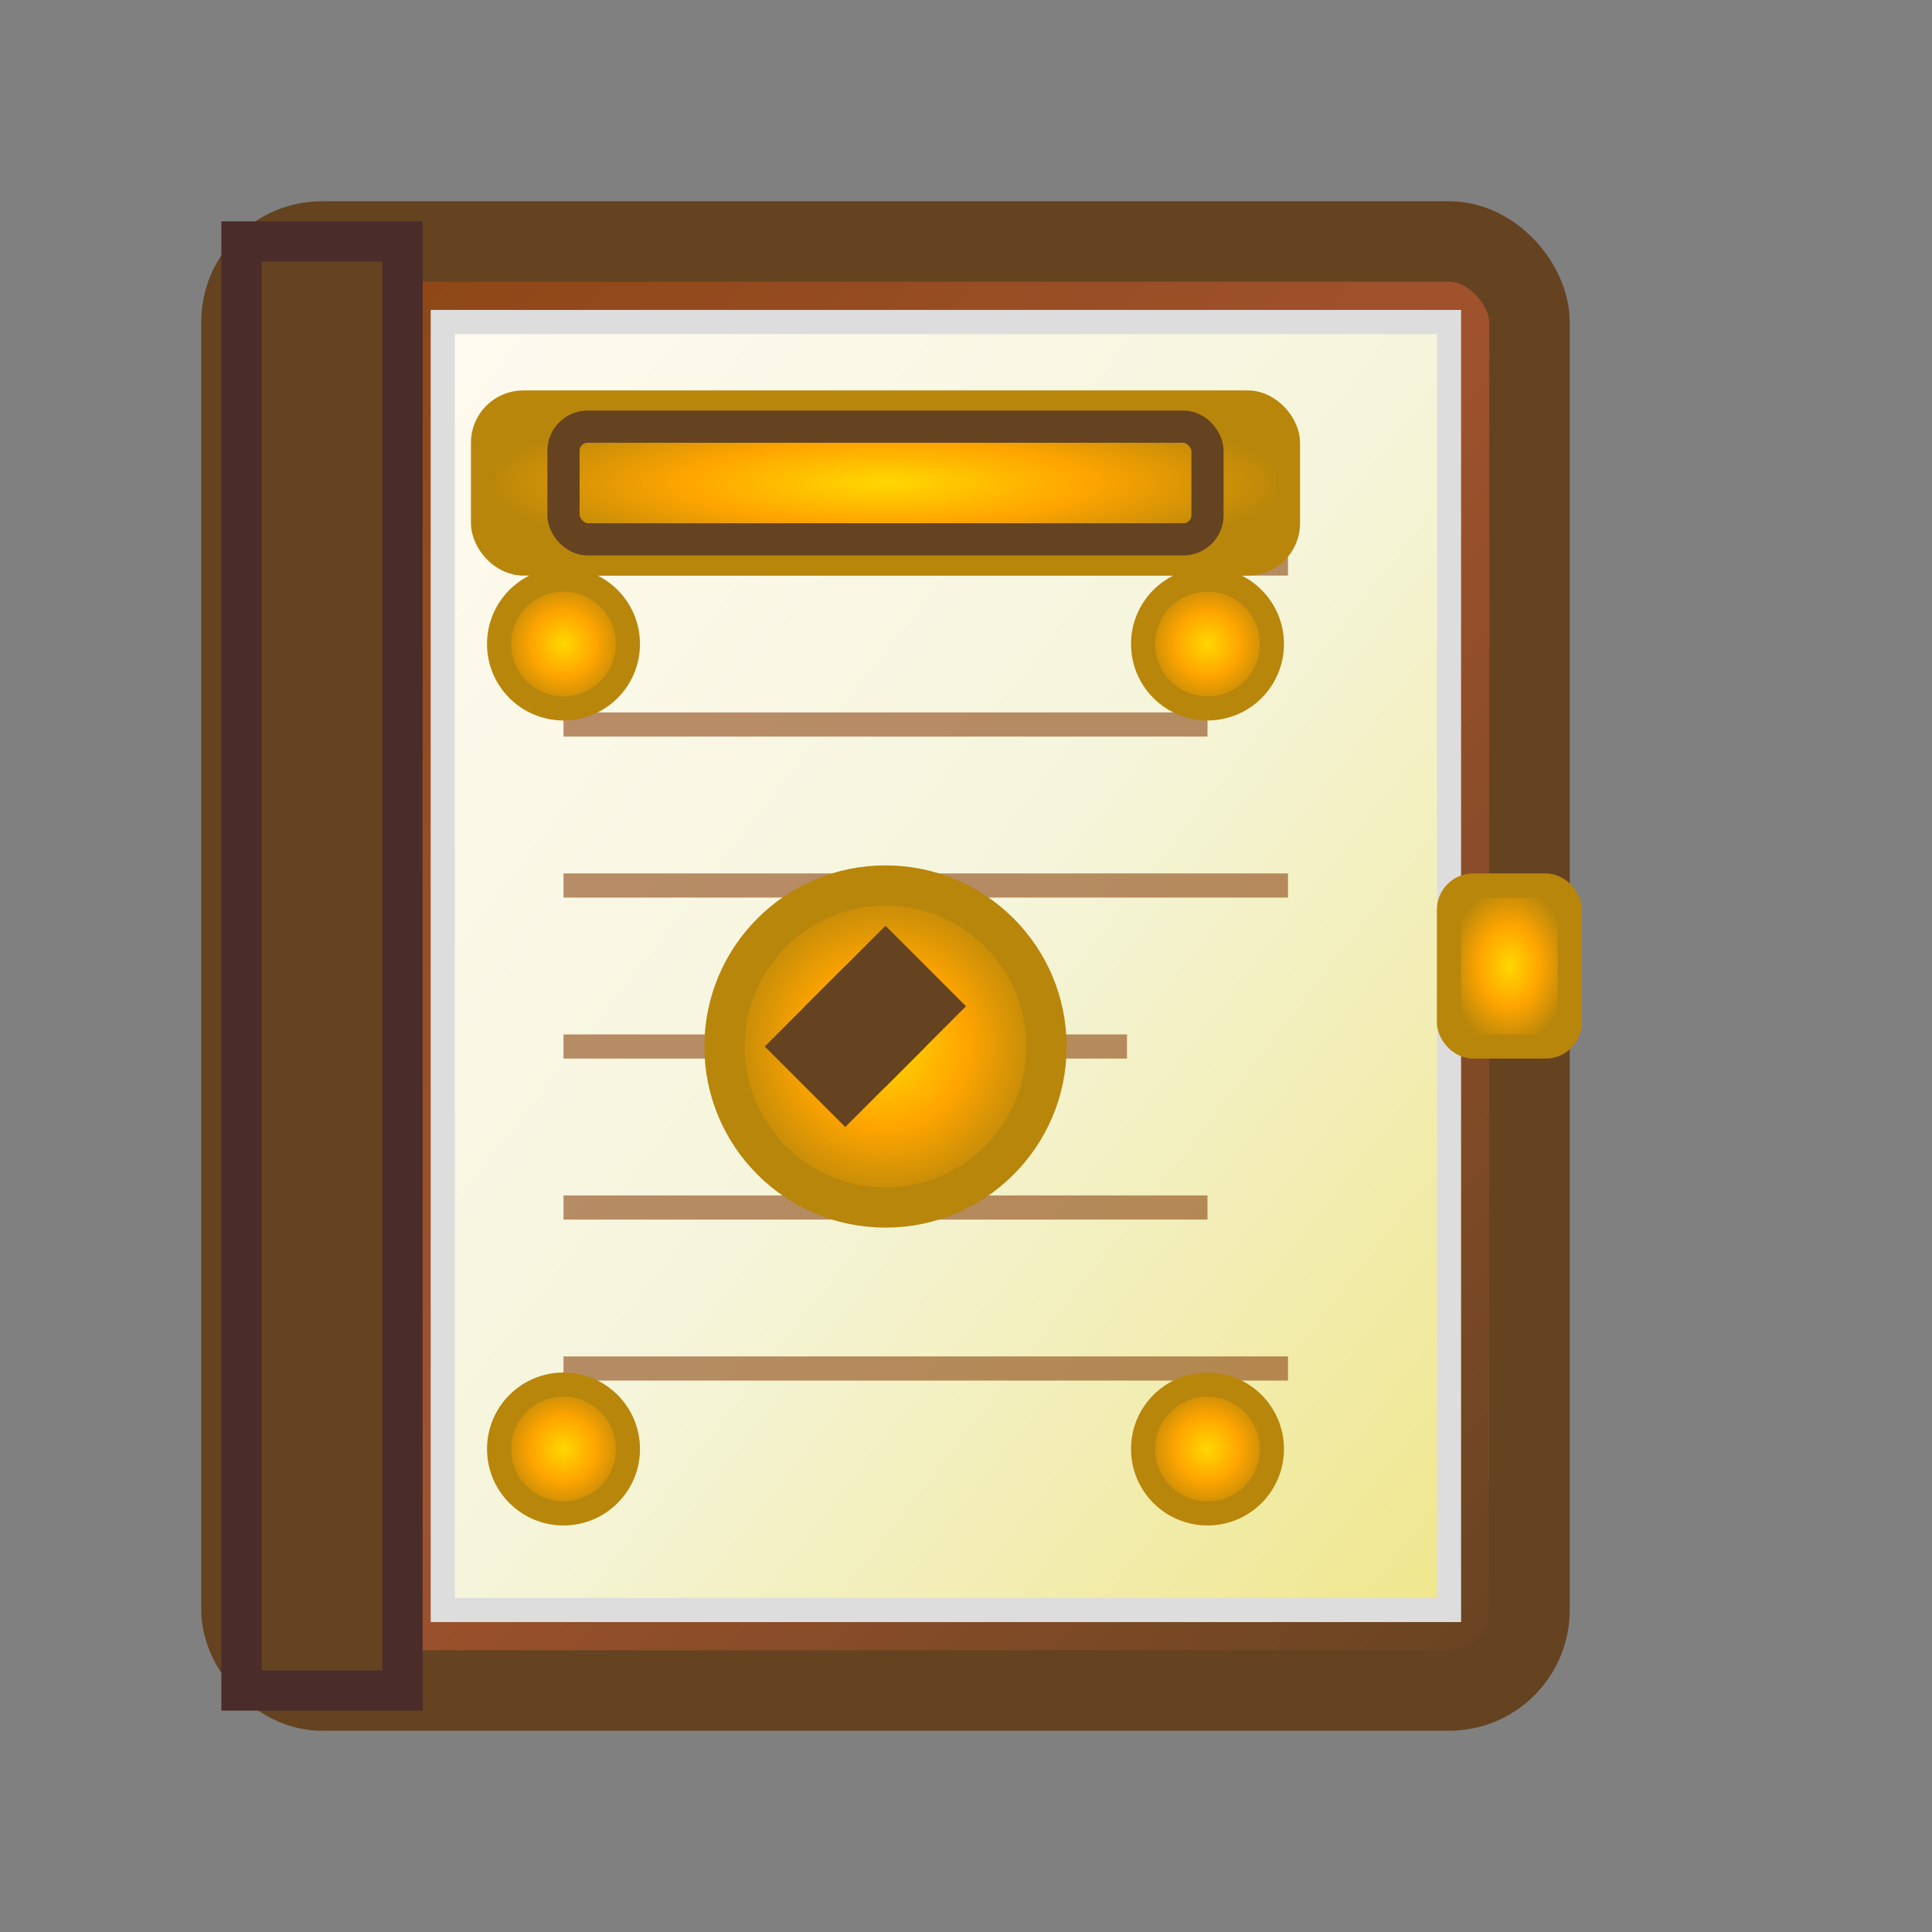 <svg xmlns="http://www.w3.org/2000/svg" viewBox="0 0 24 24" width="24" height="24">
  <rect x="0" y="0" width="24" height="24" fill="#808080" stroke="none"/>
  <defs>
    <linearGradient id="bookGradient" x1="0%" y1="0%" x2="100%" y2="100%">
      <stop offset="0%" style="stop-color:#8B4513;stop-opacity:1" />
      <stop offset="50%" style="stop-color:#A0522D;stop-opacity:1" />
      <stop offset="100%" style="stop-color:#654321;stop-opacity:1" />
    </linearGradient>
    <linearGradient id="pageGradient" x1="0%" y1="0%" x2="100%" y2="100%">
      <stop offset="0%" style="stop-color:#FFFAF0;stop-opacity:1" />
      <stop offset="50%" style="stop-color:#F5F5DC;stop-opacity:1" />
      <stop offset="100%" style="stop-color:#F0E68C;stop-opacity:1" />
    </linearGradient>
    <radialGradient id="metalGradient" cx="50%" cy="50%" r="50%">
      <stop offset="0%" style="stop-color:#FFD700;stop-opacity:1" />
      <stop offset="50%" style="stop-color:#FFA500;stop-opacity:1" />
      <stop offset="100%" style="stop-color:#B8860B;stop-opacity:1" />
    </radialGradient>
  </defs>
  <!-- Book cover -->
  <rect x="3" y="3" width="16" height="18" rx="1" ry="1" fill="url(#bookGradient)" stroke="#654321" stroke-width="1"/>
  <!-- Book spine -->
  <rect x="3" y="3" width="2" height="18" fill="#654321" stroke="#4A2C2A" stroke-width="0.5"/>
  <!-- Pages -->
  <rect x="5.5" y="4" width="12.5" height="16" fill="url(#pageGradient)" stroke="#DDD" stroke-width="0.3"/>
  <!-- Page lines -->
  <line x1="7" y1="7" x2="16" y2="7" stroke="#8B4513" stroke-width="0.3" opacity="0.6"/>
  <line x1="7" y1="9" x2="15" y2="9" stroke="#8B4513" stroke-width="0.3" opacity="0.6"/>
  <line x1="7" y1="11" x2="16" y2="11" stroke="#8B4513" stroke-width="0.3" opacity="0.6"/>
  <line x1="7" y1="13" x2="14" y2="13" stroke="#8B4513" stroke-width="0.3" opacity="0.6"/>
  <line x1="7" y1="15" x2="15" y2="15" stroke="#8B4513" stroke-width="0.3" opacity="0.6"/>
  <line x1="7" y1="17" x2="16" y2="17" stroke="#8B4513" stroke-width="0.3" opacity="0.6"/>
  <!-- Cover decoration -->
  <rect x="6" y="5" width="10" height="2" fill="url(#metalGradient)" stroke="#B8860B" stroke-width="0.3" rx="0.5"/>
  <!-- Title embossing -->
  <rect x="7" y="5.3" width="8" height="1.4" fill="none" stroke="#654321" stroke-width="0.4" rx="0.3"/>
  <!-- Corner decorations -->
  <circle cx="7" cy="8" r="0.8" fill="url(#metalGradient)" stroke="#B8860B" stroke-width="0.3"/>
  <circle cx="15" cy="8" r="0.8" fill="url(#metalGradient)" stroke="#B8860B" stroke-width="0.3"/>
  <circle cx="7" cy="18" r="0.8" fill="url(#metalGradient)" stroke="#B8860B" stroke-width="0.3"/>
  <circle cx="15" cy="18" r="0.8" fill="url(#metalGradient)" stroke="#B8860B" stroke-width="0.3"/>
  <!-- Central emblem -->
  <circle cx="11" cy="13" r="2" fill="url(#metalGradient)" stroke="#B8860B" stroke-width="0.5"/>
  <path d="M11 11.5 L12 12.5 L11 13.5 L10 12.5 Z" fill="#654321"/>
  <path d="M9.5 13 L10.5 14 L11.5 13 L10.5 12 Z" fill="#654321"/>
  <!-- Book clasp -->
  <rect x="18" y="11" width="1.5" height="2" fill="url(#metalGradient)" stroke="#B8860B" stroke-width="0.3" rx="0.3"/>
</svg>